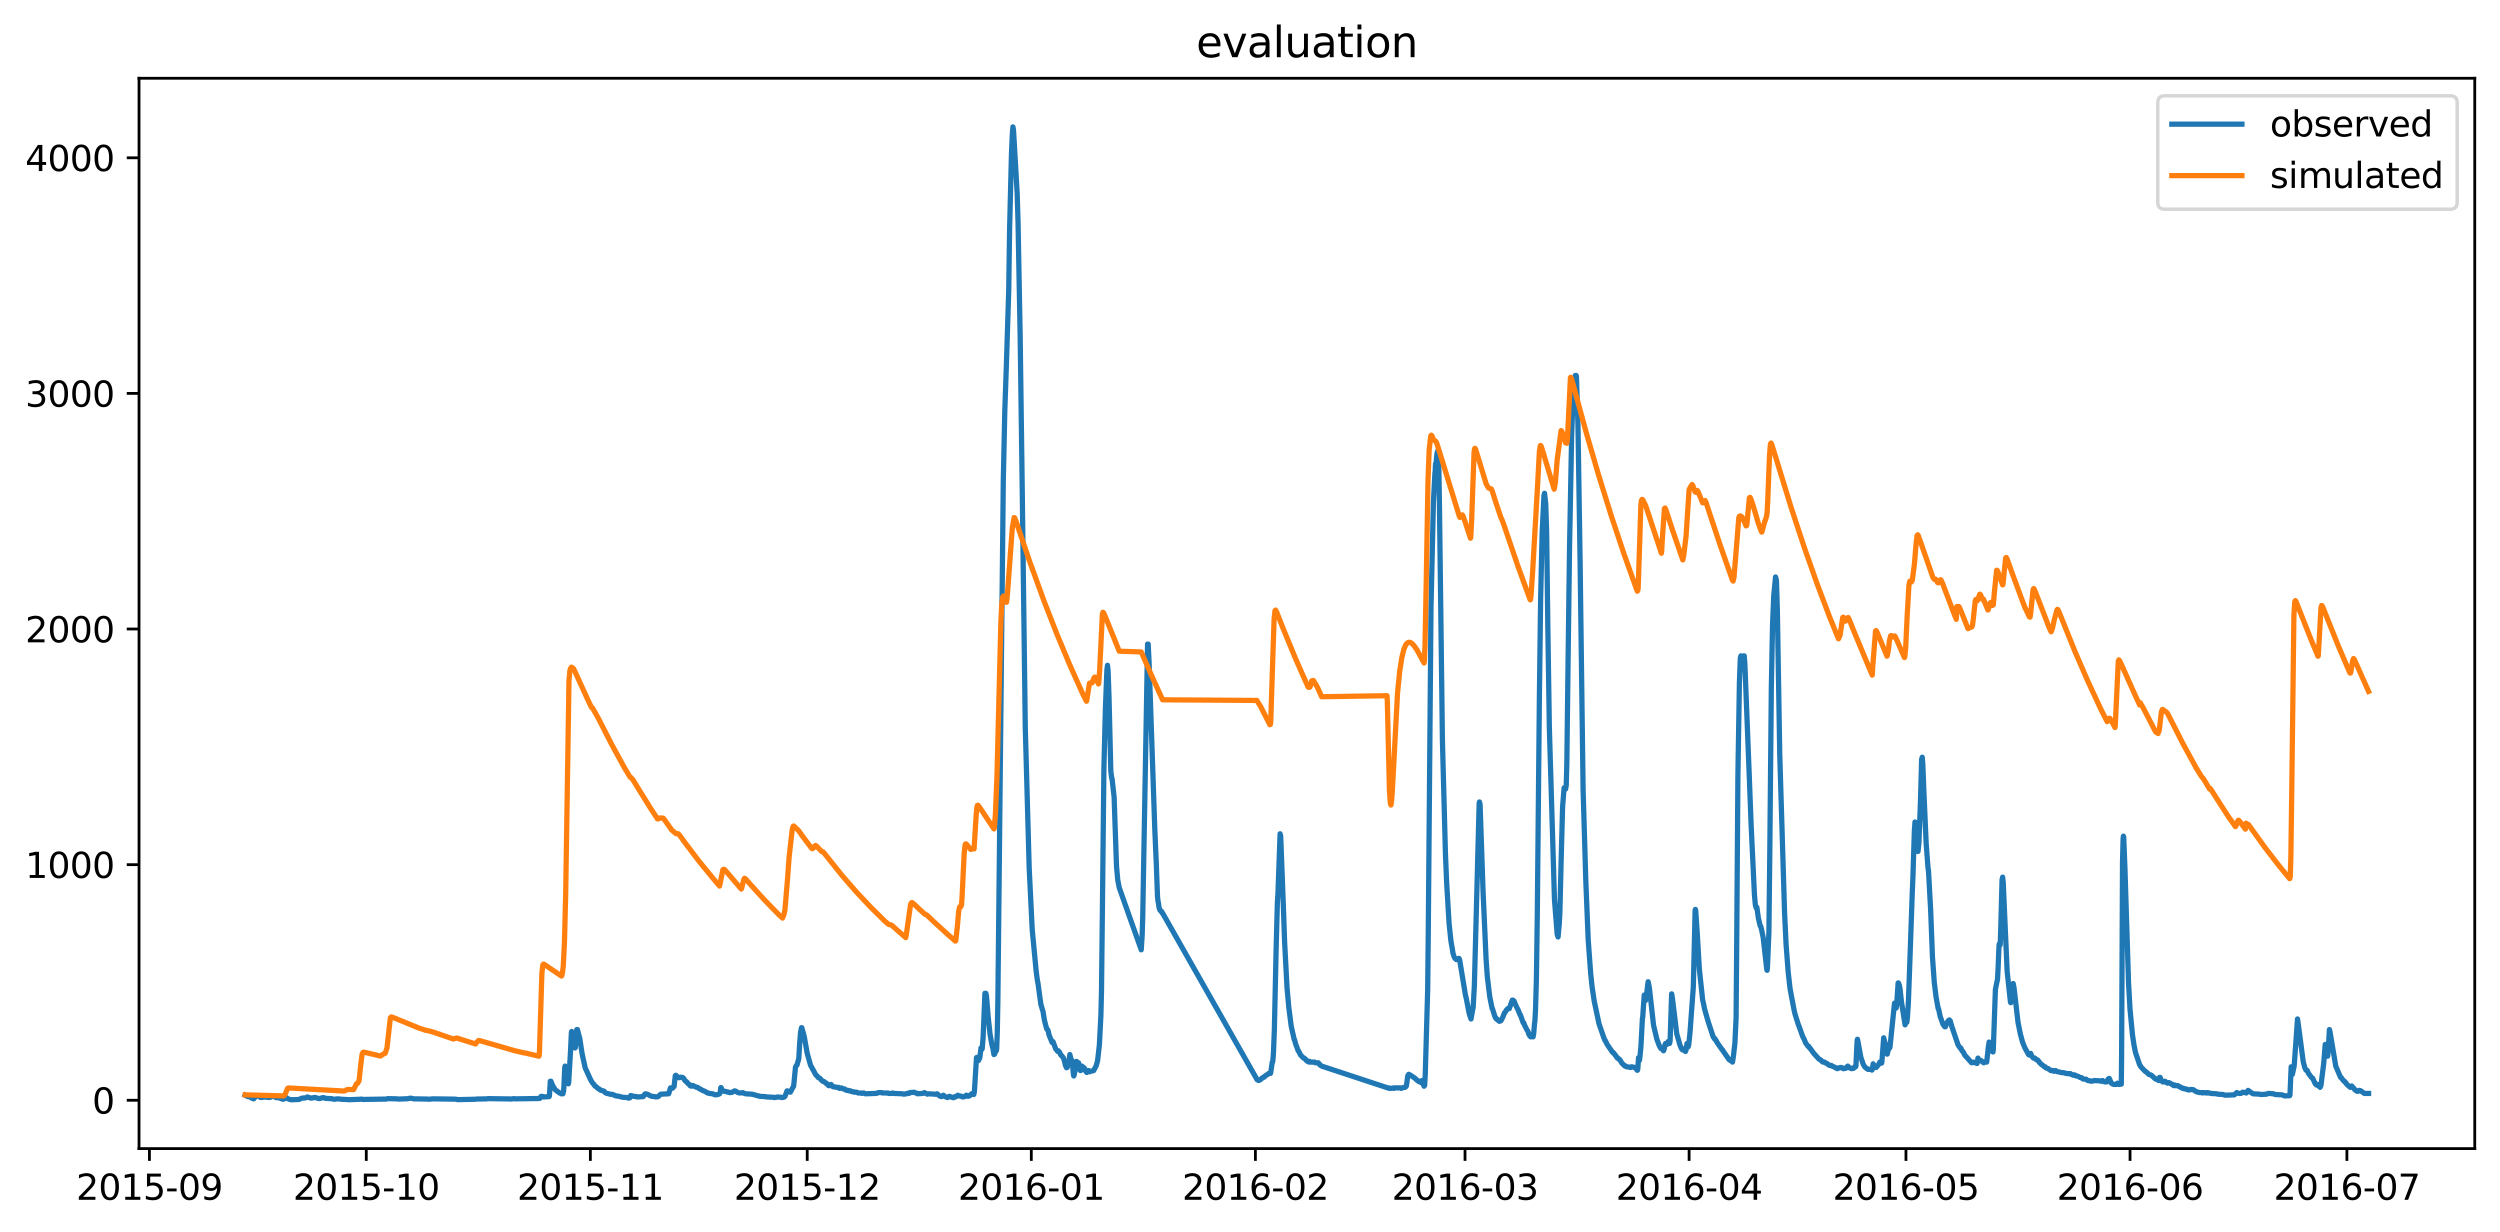 <?xml version="1.0" encoding="utf-8" standalone="no"?>
<!DOCTYPE svg PUBLIC "-//W3C//DTD SVG 1.1//EN"
  "http://www.w3.org/Graphics/SVG/1.1/DTD/svg11.dtd">
<svg xmlns:xlink="http://www.w3.org/1999/xlink" width="712.96pt" height="351.436pt" viewBox="0 0 712.96 351.436" xmlns="http://www.w3.org/2000/svg" version="1.1">
 <defs>
  <style type="text/css">*{stroke-linejoin: round; stroke-linecap: butt}</style>
 </defs>
 <g id="figure_1">
  <g id="patch_1">
   <path d="M 0 351.436 
L 712.96 351.436 
L 712.96 0 
L 0 0 
z
" style="fill: #ffffff"/>
  </g>
  <g id="axes_1">
   <g id="patch_2">
    <path d="M 39.65 327.558 
L 705.76 327.558 
L 705.76 22.318 
L 39.65 22.318 
z
" style="fill: #ffffff"/>
   </g>
   <g id="matplotlib.axis_1">
    <g id="xtick_1">
     <g id="line2d_1">
      <defs>
       <path id="ma5f0756383" d="M 0 0 
L 0 3.5 
" style="stroke: #000000; stroke-width: 0.8"/>
      </defs>
      <g>
       <use xlink:href="#ma5f0756383" x="42.613" y="327.558" style="stroke: #000000; stroke-width: 0.8"/>
      </g>
     </g>
     <g id="text_1">
      <!-- 2015-09 -->
      <g transform="translate(21.722 342.157) scale(0.1 -0.1)">
       <defs>
        <path id="DejaVuSans-32" d="M 1228 531 
L 3431 531 
L 3431 0 
L 469 0 
L 469 531 
Q 828 903 1448 1529 
Q 2069 2156 2228 2338 
Q 2531 2678 2651 2914 
Q 2772 3150 2772 3378 
Q 2772 3750 2511 3984 
Q 2250 4219 1831 4219 
Q 1534 4219 1204 4116 
Q 875 4013 500 3803 
L 500 4441 
Q 881 4594 1212 4672 
Q 1544 4750 1819 4750 
Q 2544 4750 2975 4387 
Q 3406 4025 3406 3419 
Q 3406 3131 3298 2873 
Q 3191 2616 2906 2266 
Q 2828 2175 2409 1742 
Q 1991 1309 1228 531 
z
" transform="scale(0.016)"/>
        <path id="DejaVuSans-30" d="M 2034 4250 
Q 1547 4250 1301 3770 
Q 1056 3291 1056 2328 
Q 1056 1369 1301 889 
Q 1547 409 2034 409 
Q 2525 409 2770 889 
Q 3016 1369 3016 2328 
Q 3016 3291 2770 3770 
Q 2525 4250 2034 4250 
z
M 2034 4750 
Q 2819 4750 3233 4129 
Q 3647 3509 3647 2328 
Q 3647 1150 3233 529 
Q 2819 -91 2034 -91 
Q 1250 -91 836 529 
Q 422 1150 422 2328 
Q 422 3509 836 4129 
Q 1250 4750 2034 4750 
z
" transform="scale(0.016)"/>
        <path id="DejaVuSans-31" d="M 794 531 
L 1825 531 
L 1825 4091 
L 703 3866 
L 703 4441 
L 1819 4666 
L 2450 4666 
L 2450 531 
L 3481 531 
L 3481 0 
L 794 0 
L 794 531 
z
" transform="scale(0.016)"/>
        <path id="DejaVuSans-35" d="M 691 4666 
L 3169 4666 
L 3169 4134 
L 1269 4134 
L 1269 2991 
Q 1406 3038 1543 3061 
Q 1681 3084 1819 3084 
Q 2600 3084 3056 2656 
Q 3513 2228 3513 1497 
Q 3513 744 3044 326 
Q 2575 -91 1722 -91 
Q 1428 -91 1123 -41 
Q 819 9 494 109 
L 494 744 
Q 775 591 1075 516 
Q 1375 441 1709 441 
Q 2250 441 2565 725 
Q 2881 1009 2881 1497 
Q 2881 1984 2565 2268 
Q 2250 2553 1709 2553 
Q 1456 2553 1204 2497 
Q 953 2441 691 2322 
L 691 4666 
z
" transform="scale(0.016)"/>
        <path id="DejaVuSans-2d" d="M 313 2009 
L 1997 2009 
L 1997 1497 
L 313 1497 
L 313 2009 
z
" transform="scale(0.016)"/>
        <path id="DejaVuSans-39" d="M 703 97 
L 703 672 
Q 941 559 1184 500 
Q 1428 441 1663 441 
Q 2288 441 2617 861 
Q 2947 1281 2994 2138 
Q 2813 1869 2534 1725 
Q 2256 1581 1919 1581 
Q 1219 1581 811 2004 
Q 403 2428 403 3163 
Q 403 3881 828 4315 
Q 1253 4750 1959 4750 
Q 2769 4750 3195 4129 
Q 3622 3509 3622 2328 
Q 3622 1225 3098 567 
Q 2575 -91 1691 -91 
Q 1453 -91 1209 -44 
Q 966 3 703 97 
z
M 1959 2075 
Q 2384 2075 2632 2365 
Q 2881 2656 2881 3163 
Q 2881 3666 2632 3958 
Q 2384 4250 1959 4250 
Q 1534 4250 1286 3958 
Q 1038 3666 1038 3163 
Q 1038 2656 1286 2365 
Q 1534 2075 1959 2075 
z
" transform="scale(0.016)"/>
       </defs>
       <use xlink:href="#DejaVuSans-32"/>
       <use xlink:href="#DejaVuSans-30" x="63.623"/>
       <use xlink:href="#DejaVuSans-31" x="127.246"/>
       <use xlink:href="#DejaVuSans-35" x="190.869"/>
       <use xlink:href="#DejaVuSans-2d" x="254.492"/>
       <use xlink:href="#DejaVuSans-30" x="290.576"/>
       <use xlink:href="#DejaVuSans-39" x="354.199"/>
      </g>
     </g>
    </g>
    <g id="xtick_2">
     <g id="line2d_2">
      <g>
       <use xlink:href="#ma5f0756383" x="104.457" y="327.558" style="stroke: #000000; stroke-width: 0.8"/>
      </g>
     </g>
     <g id="text_2">
      <!-- 2015-10 -->
      <g transform="translate(83.566 342.157) scale(0.1 -0.1)">
       <use xlink:href="#DejaVuSans-32"/>
       <use xlink:href="#DejaVuSans-30" x="63.623"/>
       <use xlink:href="#DejaVuSans-31" x="127.246"/>
       <use xlink:href="#DejaVuSans-35" x="190.869"/>
       <use xlink:href="#DejaVuSans-2d" x="254.492"/>
       <use xlink:href="#DejaVuSans-31" x="290.576"/>
       <use xlink:href="#DejaVuSans-30" x="354.199"/>
      </g>
     </g>
    </g>
    <g id="xtick_3">
     <g id="line2d_3">
      <g>
       <use xlink:href="#ma5f0756383" x="168.363" y="327.558" style="stroke: #000000; stroke-width: 0.8"/>
      </g>
     </g>
     <g id="text_3">
      <!-- 2015-11 -->
      <g transform="translate(147.471 342.157) scale(0.1 -0.1)">
       <use xlink:href="#DejaVuSans-32"/>
       <use xlink:href="#DejaVuSans-30" x="63.623"/>
       <use xlink:href="#DejaVuSans-31" x="127.246"/>
       <use xlink:href="#DejaVuSans-35" x="190.869"/>
       <use xlink:href="#DejaVuSans-2d" x="254.492"/>
       <use xlink:href="#DejaVuSans-31" x="290.576"/>
       <use xlink:href="#DejaVuSans-31" x="354.199"/>
      </g>
     </g>
    </g>
    <g id="xtick_4">
     <g id="line2d_4">
      <g>
       <use xlink:href="#ma5f0756383" x="230.206" y="327.558" style="stroke: #000000; stroke-width: 0.8"/>
      </g>
     </g>
     <g id="text_4">
      <!-- 2015-12 -->
      <g transform="translate(209.315 342.157) scale(0.1 -0.1)">
       <use xlink:href="#DejaVuSans-32"/>
       <use xlink:href="#DejaVuSans-30" x="63.623"/>
       <use xlink:href="#DejaVuSans-31" x="127.246"/>
       <use xlink:href="#DejaVuSans-35" x="190.869"/>
       <use xlink:href="#DejaVuSans-2d" x="254.492"/>
       <use xlink:href="#DejaVuSans-31" x="290.576"/>
       <use xlink:href="#DejaVuSans-32" x="354.199"/>
      </g>
     </g>
    </g>
    <g id="xtick_5">
     <g id="line2d_5">
      <g>
       <use xlink:href="#ma5f0756383" x="294.112" y="327.558" style="stroke: #000000; stroke-width: 0.8"/>
      </g>
     </g>
     <g id="text_5">
      <!-- 2016-01 -->
      <g transform="translate(273.22 342.157) scale(0.1 -0.1)">
       <defs>
        <path id="DejaVuSans-36" d="M 2113 2584 
Q 1688 2584 1439 2293 
Q 1191 2003 1191 1497 
Q 1191 994 1439 701 
Q 1688 409 2113 409 
Q 2538 409 2786 701 
Q 3034 994 3034 1497 
Q 3034 2003 2786 2293 
Q 2538 2584 2113 2584 
z
M 3366 4563 
L 3366 3988 
Q 3128 4100 2886 4159 
Q 2644 4219 2406 4219 
Q 1781 4219 1451 3797 
Q 1122 3375 1075 2522 
Q 1259 2794 1537 2939 
Q 1816 3084 2150 3084 
Q 2853 3084 3261 2657 
Q 3669 2231 3669 1497 
Q 3669 778 3244 343 
Q 2819 -91 2113 -91 
Q 1303 -91 875 529 
Q 447 1150 447 2328 
Q 447 3434 972 4092 
Q 1497 4750 2381 4750 
Q 2619 4750 2861 4703 
Q 3103 4656 3366 4563 
z
" transform="scale(0.016)"/>
       </defs>
       <use xlink:href="#DejaVuSans-32"/>
       <use xlink:href="#DejaVuSans-30" x="63.623"/>
       <use xlink:href="#DejaVuSans-31" x="127.246"/>
       <use xlink:href="#DejaVuSans-36" x="190.869"/>
       <use xlink:href="#DejaVuSans-2d" x="254.492"/>
       <use xlink:href="#DejaVuSans-30" x="290.576"/>
       <use xlink:href="#DejaVuSans-31" x="354.199"/>
      </g>
     </g>
    </g>
    <g id="xtick_6">
     <g id="line2d_6">
      <g>
       <use xlink:href="#ma5f0756383" x="358.017" y="327.558" style="stroke: #000000; stroke-width: 0.8"/>
      </g>
     </g>
     <g id="text_6">
      <!-- 2016-02 -->
      <g transform="translate(337.126 342.157) scale(0.1 -0.1)">
       <use xlink:href="#DejaVuSans-32"/>
       <use xlink:href="#DejaVuSans-30" x="63.623"/>
       <use xlink:href="#DejaVuSans-31" x="127.246"/>
       <use xlink:href="#DejaVuSans-36" x="190.869"/>
       <use xlink:href="#DejaVuSans-2d" x="254.492"/>
       <use xlink:href="#DejaVuSans-30" x="290.576"/>
       <use xlink:href="#DejaVuSans-32" x="354.199"/>
      </g>
     </g>
    </g>
    <g id="xtick_7">
     <g id="line2d_7">
      <g>
       <use xlink:href="#ma5f0756383" x="417.799" y="327.558" style="stroke: #000000; stroke-width: 0.8"/>
      </g>
     </g>
     <g id="text_7">
      <!-- 2016-03 -->
      <g transform="translate(396.908 342.157) scale(0.1 -0.1)">
       <defs>
        <path id="DejaVuSans-33" d="M 2597 2516 
Q 3050 2419 3304 2112 
Q 3559 1806 3559 1356 
Q 3559 666 3084 287 
Q 2609 -91 1734 -91 
Q 1441 -91 1130 -33 
Q 819 25 488 141 
L 488 750 
Q 750 597 1062 519 
Q 1375 441 1716 441 
Q 2309 441 2620 675 
Q 2931 909 2931 1356 
Q 2931 1769 2642 2001 
Q 2353 2234 1838 2234 
L 1294 2234 
L 1294 2753 
L 1863 2753 
Q 2328 2753 2575 2939 
Q 2822 3125 2822 3475 
Q 2822 3834 2567 4026 
Q 2313 4219 1838 4219 
Q 1578 4219 1281 4162 
Q 984 4106 628 3988 
L 628 4550 
Q 988 4650 1302 4700 
Q 1616 4750 1894 4750 
Q 2613 4750 3031 4423 
Q 3450 4097 3450 3541 
Q 3450 3153 3228 2886 
Q 3006 2619 2597 2516 
z
" transform="scale(0.016)"/>
       </defs>
       <use xlink:href="#DejaVuSans-32"/>
       <use xlink:href="#DejaVuSans-30" x="63.623"/>
       <use xlink:href="#DejaVuSans-31" x="127.246"/>
       <use xlink:href="#DejaVuSans-36" x="190.869"/>
       <use xlink:href="#DejaVuSans-2d" x="254.492"/>
       <use xlink:href="#DejaVuSans-30" x="290.576"/>
       <use xlink:href="#DejaVuSans-33" x="354.199"/>
      </g>
     </g>
    </g>
    <g id="xtick_8">
     <g id="line2d_8">
      <g>
       <use xlink:href="#ma5f0756383" x="481.705" y="327.558" style="stroke: #000000; stroke-width: 0.8"/>
      </g>
     </g>
     <g id="text_8">
      <!-- 2016-04 -->
      <g transform="translate(460.813 342.157) scale(0.1 -0.1)">
       <defs>
        <path id="DejaVuSans-34" d="M 2419 4116 
L 825 1625 
L 2419 1625 
L 2419 4116 
z
M 2253 4666 
L 3047 4666 
L 3047 1625 
L 3713 1625 
L 3713 1100 
L 3047 1100 
L 3047 0 
L 2419 0 
L 2419 1100 
L 313 1100 
L 313 1709 
L 2253 4666 
z
" transform="scale(0.016)"/>
       </defs>
       <use xlink:href="#DejaVuSans-32"/>
       <use xlink:href="#DejaVuSans-30" x="63.623"/>
       <use xlink:href="#DejaVuSans-31" x="127.246"/>
       <use xlink:href="#DejaVuSans-36" x="190.869"/>
       <use xlink:href="#DejaVuSans-2d" x="254.492"/>
       <use xlink:href="#DejaVuSans-30" x="290.576"/>
       <use xlink:href="#DejaVuSans-34" x="354.199"/>
      </g>
     </g>
    </g>
    <g id="xtick_9">
     <g id="line2d_9">
      <g>
       <use xlink:href="#ma5f0756383" x="543.549" y="327.558" style="stroke: #000000; stroke-width: 0.8"/>
      </g>
     </g>
     <g id="text_9">
      <!-- 2016-05 -->
      <g transform="translate(522.657 342.157) scale(0.1 -0.1)">
       <use xlink:href="#DejaVuSans-32"/>
       <use xlink:href="#DejaVuSans-30" x="63.623"/>
       <use xlink:href="#DejaVuSans-31" x="127.246"/>
       <use xlink:href="#DejaVuSans-36" x="190.869"/>
       <use xlink:href="#DejaVuSans-2d" x="254.492"/>
       <use xlink:href="#DejaVuSans-30" x="290.576"/>
       <use xlink:href="#DejaVuSans-35" x="354.199"/>
      </g>
     </g>
    </g>
    <g id="xtick_10">
     <g id="line2d_10">
      <g>
       <use xlink:href="#ma5f0756383" x="607.454" y="327.558" style="stroke: #000000; stroke-width: 0.8"/>
      </g>
     </g>
     <g id="text_10">
      <!-- 2016-06 -->
      <g transform="translate(586.563 342.157) scale(0.1 -0.1)">
       <use xlink:href="#DejaVuSans-32"/>
       <use xlink:href="#DejaVuSans-30" x="63.623"/>
       <use xlink:href="#DejaVuSans-31" x="127.246"/>
       <use xlink:href="#DejaVuSans-36" x="190.869"/>
       <use xlink:href="#DejaVuSans-2d" x="254.492"/>
       <use xlink:href="#DejaVuSans-30" x="290.576"/>
       <use xlink:href="#DejaVuSans-36" x="354.199"/>
      </g>
     </g>
    </g>
    <g id="xtick_11">
     <g id="line2d_11">
      <g>
       <use xlink:href="#ma5f0756383" x="669.298" y="327.558" style="stroke: #000000; stroke-width: 0.8"/>
      </g>
     </g>
     <g id="text_11">
      <!-- 2016-07 -->
      <g transform="translate(648.406 342.157) scale(0.1 -0.1)">
       <defs>
        <path id="DejaVuSans-37" d="M 525 4666 
L 3525 4666 
L 3525 4397 
L 1831 0 
L 1172 0 
L 2766 4134 
L 525 4134 
L 525 4666 
z
" transform="scale(0.016)"/>
       </defs>
       <use xlink:href="#DejaVuSans-32"/>
       <use xlink:href="#DejaVuSans-30" x="63.623"/>
       <use xlink:href="#DejaVuSans-31" x="127.246"/>
       <use xlink:href="#DejaVuSans-36" x="190.869"/>
       <use xlink:href="#DejaVuSans-2d" x="254.492"/>
       <use xlink:href="#DejaVuSans-30" x="290.576"/>
       <use xlink:href="#DejaVuSans-37" x="354.199"/>
      </g>
     </g>
    </g>
   </g>
   <g id="matplotlib.axis_2">
    <g id="ytick_1">
     <g id="line2d_12">
      <defs>
       <path id="m29e82e1663" d="M 0 0 
L -3.5 0 
" style="stroke: #000000; stroke-width: 0.8"/>
      </defs>
      <g>
       <use xlink:href="#m29e82e1663" x="39.65" y="313.776" style="stroke: #000000; stroke-width: 0.8"/>
      </g>
     </g>
     <g id="text_12">
      <!-- 0 -->
      <g transform="translate(26.288 317.576) scale(0.1 -0.1)">
       <use xlink:href="#DejaVuSans-30"/>
      </g>
     </g>
    </g>
    <g id="ytick_2">
     <g id="line2d_13">
      <g>
       <use xlink:href="#m29e82e1663" x="39.65" y="246.581" style="stroke: #000000; stroke-width: 0.8"/>
      </g>
     </g>
     <g id="text_13">
      <!-- 1000 -->
      <g transform="translate(7.2 250.38) scale(0.1 -0.1)">
       <use xlink:href="#DejaVuSans-31"/>
       <use xlink:href="#DejaVuSans-30" x="63.623"/>
       <use xlink:href="#DejaVuSans-30" x="127.246"/>
       <use xlink:href="#DejaVuSans-30" x="190.869"/>
      </g>
     </g>
    </g>
    <g id="ytick_3">
     <g id="line2d_14">
      <g>
       <use xlink:href="#m29e82e1663" x="39.65" y="179.385" style="stroke: #000000; stroke-width: 0.8"/>
      </g>
     </g>
     <g id="text_14">
      <!-- 2000 -->
      <g transform="translate(7.2 183.185) scale(0.1 -0.1)">
       <use xlink:href="#DejaVuSans-32"/>
       <use xlink:href="#DejaVuSans-30" x="63.623"/>
       <use xlink:href="#DejaVuSans-30" x="127.246"/>
       <use xlink:href="#DejaVuSans-30" x="190.869"/>
      </g>
     </g>
    </g>
    <g id="ytick_4">
     <g id="line2d_15">
      <g>
       <use xlink:href="#m29e82e1663" x="39.65" y="112.19" style="stroke: #000000; stroke-width: 0.8"/>
      </g>
     </g>
     <g id="text_15">
      <!-- 3000 -->
      <g transform="translate(7.2 115.989) scale(0.1 -0.1)">
       <use xlink:href="#DejaVuSans-33"/>
       <use xlink:href="#DejaVuSans-30" x="63.623"/>
       <use xlink:href="#DejaVuSans-30" x="127.246"/>
       <use xlink:href="#DejaVuSans-30" x="190.869"/>
      </g>
     </g>
    </g>
    <g id="ytick_5">
     <g id="line2d_16">
      <g>
       <use xlink:href="#m29e82e1663" x="39.65" y="44.995" style="stroke: #000000; stroke-width: 0.8"/>
      </g>
     </g>
     <g id="text_16">
      <!-- 4000 -->
      <g transform="translate(7.2 48.794) scale(0.1 -0.1)">
       <use xlink:href="#DejaVuSans-34"/>
       <use xlink:href="#DejaVuSans-30" x="63.623"/>
       <use xlink:href="#DejaVuSans-30" x="127.246"/>
       <use xlink:href="#DejaVuSans-30" x="190.869"/>
      </g>
     </g>
    </g>
   </g>
   <g id="line2d_17">
    <path d="M 69.928 312.332 
L 70.1 312.426 
L 70.357 312.588 
L 70.701 312.742 
L 70.873 312.742 
L 71.302 312.836 
L 71.732 313.132 
L 72.333 313.375 
L 72.59 313.092 
L 73.02 312.426 
L 73.449 312.534 
L 74.394 313.011 
L 74.91 312.924 
L 75.253 312.836 
L 76.37 312.924 
L 76.713 313.011 
L 77.143 312.924 
L 77.572 312.426 
L 78.689 313.011 
L 79.634 313.092 
L 80.665 313.492 
L 81.008 313.405 
L 81.094 313.375 
L 81.352 312.836 
L 81.523 312.924 
L 82.039 313.313 
L 82.468 313.492 
L 82.898 313.594 
L 83.327 313.641 
L 83.585 313.617 
L 85.303 313.545 
L 86.076 313.172 
L 87.192 313.092 
L 87.622 312.836 
L 87.966 312.924 
L 88.137 313.011 
L 88.481 313.092 
L 88.653 313.172 
L 89.254 313.092 
L 89.683 312.967 
L 89.941 313.011 
L 90.285 313.092 
L 90.542 313.206 
L 91.058 313.313 
L 91.401 313.206 
L 92.174 313.011 
L 92.518 313.092 
L 92.776 313.239 
L 94.579 313.313 
L 94.923 313.436 
L 95.438 313.492 
L 95.954 313.405 
L 96.297 313.375 
L 97.07 313.436 
L 97.328 313.492 
L 99.304 313.594 
L 99.647 313.617 
L 100.077 313.594 
L 102.739 313.492 
L 103.083 313.436 
L 103.426 313.545 
L 110.212 313.436 
L 110.556 313.313 
L 113.304 313.375 
L 113.562 313.436 
L 116.225 313.344 
L 116.998 313.172 
L 117.599 313.276 
L 118.029 313.375 
L 121.894 313.436 
L 122.151 313.492 
L 123.182 313.405 
L 123.526 313.375 
L 129.882 313.464 
L 130.569 313.594 
L 135.551 313.492 
L 135.809 313.436 
L 138.901 313.375 
L 139.159 313.313 
L 145.686 313.405 
L 145.858 313.436 
L 146.116 313.375 
L 146.46 313.313 
L 146.889 313.375 
L 153.761 313.276 
L 154.018 313.206 
L 154.276 312.692 
L 154.534 312.641 
L 154.877 312.742 
L 155.049 312.836 
L 156.595 312.742 
L 156.681 312.584 
L 156.939 308.348 
L 157.11 308.348 
L 157.54 309.443 
L 158.313 310.757 
L 159.601 311.707 
L 159.773 311.707 
L 160.031 311.929 
L 160.546 311.929 
L 160.718 311.156 
L 160.804 310.078 
L 161.062 304.403 
L 161.147 304.034 
L 161.319 305.042 
L 161.663 308.25 
L 162.092 309.093 
L 162.178 308.724 
L 162.694 300.002 
L 162.951 294.425 
L 163.037 294.156 
L 163.209 294.559 
L 163.552 295.836 
L 163.982 298.86 
L 164.068 298.759 
L 164.24 296.642 
L 164.497 293.618 
L 164.669 293.618 
L 165.184 295.567 
L 165.356 296.239 
L 165.872 299.666 
L 166.129 301.111 
L 166.902 304.571 
L 168.448 307.951 
L 168.62 308.25 
L 168.964 308.818 
L 169.393 309.268 
L 169.565 309.611 
L 169.995 309.933 
L 170.166 310.014 
L 170.424 310.323 
L 170.768 310.545 
L 170.853 310.545 
L 171.111 310.827 
L 171.283 310.827 
L 171.455 310.961 
L 171.712 311.029 
L 171.97 311.096 
L 172.228 311.16 
L 172.657 311.65 
L 173.087 311.822 
L 173.602 311.929 
L 173.946 312.037 
L 174.805 312.137 
L 175.062 312.285 
L 175.664 312.534 
L 176.523 312.641 
L 176.866 312.742 
L 177.21 312.836 
L 177.553 312.924 
L 178.928 313.011 
L 179.185 313.172 
L 179.615 313.092 
L 179.872 312.426 
L 180.302 312.534 
L 180.645 312.641 
L 181.504 312.742 
L 181.676 312.836 
L 183.394 312.742 
L 183.48 312.692 
L 183.824 312.087 
L 184.081 311.929 
L 184.597 312.037 
L 184.854 312.188 
L 185.799 312.641 
L 186.744 312.742 
L 187.088 312.836 
L 187.689 312.742 
L 187.946 312.48 
L 188.462 312.037 
L 190.695 311.929 
L 191.21 310.249 
L 191.296 310.249 
L 191.468 310.397 
L 191.812 310.323 
L 192.069 309.933 
L 192.241 309.853 
L 192.413 308.243 
L 192.585 306.755 
L 192.757 306.654 
L 193.444 307.326 
L 193.873 307.326 
L 194.045 307.192 
L 194.646 307.259 
L 194.99 307.541 
L 195.333 308.153 
L 195.763 308.536 
L 195.849 308.536 
L 196.106 308.912 
L 196.536 309.268 
L 196.622 309.268 
L 196.794 309.611 
L 197.051 309.691 
L 197.137 309.772 
L 197.395 309.611 
L 197.738 309.611 
L 197.91 309.772 
L 198.168 309.853 
L 198.34 309.933 
L 198.511 310.014 
L 198.683 310.095 
L 198.941 310.095 
L 199.113 310.249 
L 199.542 310.545 
L 199.714 310.545 
L 199.972 310.757 
L 200.315 310.961 
L 200.401 310.961 
L 200.573 311.096 
L 200.916 311.16 
L 201.775 311.707 
L 202.033 311.707 
L 202.205 311.822 
L 203.236 311.929 
L 203.923 312.238 
L 204.782 312.137 
L 204.954 312.037 
L 205.211 311.929 
L 205.383 311.59 
L 205.555 310.172 
L 205.641 310.172 
L 205.898 310.827 
L 206.156 311.029 
L 206.5 311.224 
L 207.101 311.287 
L 207.53 311.472 
L 207.874 311.472 
L 208.046 311.593 
L 208.733 311.533 
L 209.506 311.096 
L 209.764 311.16 
L 210.451 311.593 
L 210.708 311.65 
L 210.966 311.707 
L 211.653 311.65 
L 211.825 311.593 
L 211.997 311.707 
L 212.169 311.764 
L 212.598 311.929 
L 214.402 312.037 
L 214.745 312.137 
L 215.261 312.238 
L 215.776 312.426 
L 216.377 312.534 
L 216.549 312.641 
L 218.267 312.742 
L 218.611 312.836 
L 220.586 312.924 
L 220.758 313.011 
L 221.445 312.924 
L 221.617 312.836 
L 222.82 312.924 
L 222.991 313.011 
L 223.507 312.924 
L 223.85 312.692 
L 224.452 311.096 
L 224.709 311.16 
L 225.31 311.472 
L 225.396 311.472 
L 226.169 310.014 
L 226.255 309.933 
L 226.341 309.691 
L 226.857 304.336 
L 227.114 303.832 
L 227.286 303.765 
L 227.801 301.883 
L 228.059 297.448 
L 228.317 294.29 
L 228.574 293.081 
L 228.66 293.081 
L 229.347 295.567 
L 230.206 300.405 
L 231.151 303.765 
L 232.611 306.453 
L 233.127 306.99 
L 233.385 307.326 
L 233.728 307.434 
L 234.587 308.348 
L 235.016 308.442 
L 235.532 308.912 
L 235.704 308.912 
L 235.961 309.268 
L 236.133 309.268 
L 236.305 309.611 
L 236.906 309.611 
L 236.992 309.268 
L 237.25 309.611 
L 237.336 309.611 
L 237.593 309.933 
L 238.366 310.014 
L 238.538 310.095 
L 239.139 310.095 
L 239.397 310.397 
L 239.741 310.323 
L 239.912 310.249 
L 240.084 310.323 
L 240.428 310.545 
L 240.857 310.545 
L 241.115 310.827 
L 241.287 310.827 
L 241.459 310.961 
L 241.888 310.961 
L 242.06 311.096 
L 242.575 311.096 
L 242.833 311.287 
L 243.091 311.351 
L 243.434 311.351 
L 243.606 311.472 
L 244.293 311.472 
L 244.465 311.593 
L 244.551 311.593 
L 244.723 311.707 
L 245.667 311.707 
L 245.753 311.822 
L 245.925 311.707 
L 246.355 311.707 
L 246.612 311.875 
L 246.87 311.929 
L 249.962 311.822 
L 250.477 311.593 
L 251.508 311.593 
L 251.68 311.707 
L 253.226 311.707 
L 253.398 311.822 
L 254.343 311.822 
L 254.514 311.707 
L 254.6 311.707 
L 254.772 311.822 
L 257.349 311.929 
L 257.693 312.037 
L 258.552 311.929 
L 258.809 311.764 
L 259.067 311.822 
L 259.239 311.822 
L 259.496 311.593 
L 260.355 311.533 
L 260.613 311.472 
L 261.128 311.707 
L 261.386 311.707 
L 261.644 311.929 
L 263.19 311.822 
L 263.619 311.593 
L 264.478 312.037 
L 264.822 311.929 
L 266.54 312.037 
L 266.797 312.087 
L 267.227 311.929 
L 267.399 312.037 
L 267.914 312.534 
L 268.258 312.641 
L 268.429 312.742 
L 268.687 312.641 
L 269.031 312.332 
L 269.546 312.742 
L 270.233 313.011 
L 270.749 312.641 
L 271.436 312.924 
L 271.693 313.011 
L 271.951 313.051 
L 272.295 312.742 
L 272.466 312.836 
L 272.896 312.588 
L 273.154 312.332 
L 273.411 312.534 
L 274.098 312.588 
L 274.442 312.836 
L 275.129 312.742 
L 275.301 312.588 
L 275.559 312.332 
L 275.816 312.426 
L 276.074 312.641 
L 276.503 312.534 
L 277.105 311.929 
L 277.448 312.037 
L 277.706 312.137 
L 277.878 311.345 
L 278.479 301.648 
L 278.565 301.547 
L 278.823 302.219 
L 278.908 302.219 
L 279.08 302.421 
L 279.424 301.648 
L 279.767 298.86 
L 280.025 299.263 
L 280.111 298.994 
L 280.369 295.836 
L 280.884 283.27 
L 281.142 283.27 
L 281.314 283.909 
L 281.829 290.124 
L 282.344 294.962 
L 282.86 297.852 
L 283.117 298.759 
L 283.461 300.741 
L 283.633 300.64 
L 284.062 299.397 
L 284.148 299.666 
L 284.234 299.128 
L 284.406 294.525 
L 284.577 285.32 
L 286.124 136.986 
L 286.553 117.163 
L 286.983 104.732 
L 287.67 82.893 
L 287.927 65.087 
L 288.443 44.256 
L 288.7 38.209 
L 288.872 36.193 
L 289.044 37.201 
L 290.075 55.007 
L 290.332 63.407 
L 290.934 95.997 
L 291.535 140.346 
L 292.394 207.541 
L 293.51 247.623 
L 294.369 265.06 
L 295.486 276.887 
L 295.83 279.474 
L 296.001 280.314 
L 296.86 286.596 
L 296.946 286.764 
L 297.29 287.974 
L 297.462 288.512 
L 297.805 290.729 
L 298.149 292.14 
L 298.492 293.35 
L 298.664 293.618 
L 298.75 293.618 
L 298.922 294.022 
L 299.18 295.164 
L 299.609 296.239 
L 299.781 296.642 
L 300.038 297.314 
L 300.124 297.314 
L 300.296 297.045 
L 301.069 299.128 
L 301.67 299.868 
L 301.842 299.666 
L 302.186 300.136 
L 302.529 300.875 
L 302.701 300.976 
L 303.302 301.749 
L 303.646 302.891 
L 303.818 303.765 
L 304.161 304.504 
L 304.247 304.437 
L 304.333 304.437 
L 304.849 302.992 
L 305.106 300.741 
L 305.278 301.447 
L 305.622 302.69 
L 305.707 302.421 
L 305.793 302.791 
L 306.137 306.52 
L 306.223 306.856 
L 306.395 306.285 
L 306.566 305.411 
L 306.996 302.69 
L 307.339 303.395 
L 307.425 303.395 
L 307.597 303.093 
L 307.769 303.765 
L 307.855 304.974 
L 307.941 304.437 
L 308.113 305.31 
L 308.198 305.31 
L 308.542 304.034 
L 309.143 304.571 
L 309.229 304.571 
L 309.573 305.411 
L 309.916 305.848 
L 310.26 305.31 
L 310.432 305.31 
L 310.689 305.646 
L 310.775 305.646 
L 310.947 305.512 
L 311.548 305.411 
L 311.72 305.31 
L 311.892 305.31 
L 312.579 304.034 
L 313.008 302.555 
L 313.524 297.986 
L 313.953 289.687 
L 314.125 282.934 
L 314.383 259.718 
L 314.812 219.3 
L 315.242 202.165 
L 315.671 191.078 
L 315.843 189.734 
L 316.015 191.414 
L 316.272 198.806 
L 316.788 219.972 
L 317.046 221.988 
L 317.131 221.988 
L 317.733 227.364 
L 317.99 235.091 
L 318.42 247.153 
L 318.763 250.949 
L 319.193 253.167 
L 325.463 270.873 
L 325.721 266.841 
L 325.893 261.197 
L 327.267 183.687 
L 327.439 183.687 
L 327.696 188.726 
L 329.328 236.435 
L 329.758 246.346 
L 330.101 255.72 
L 330.273 257.232 
L 330.359 257.467 
L 330.531 258.744 
L 330.789 259.55 
L 330.874 259.55 
L 331.132 259.953 
L 331.304 259.953 
L 331.476 260.424 
L 331.562 260.424 
L 358.532 307.951 
L 358.79 308.052 
L 358.962 308.153 
L 359.134 307.951 
L 359.391 307.951 
L 359.563 307.75 
L 359.649 307.75 
L 359.821 307.541 
L 360.079 307.326 
L 360.164 307.326 
L 360.336 307.192 
L 360.508 307.192 
L 360.766 306.856 
L 360.937 306.755 
L 361.281 306.52 
L 361.367 306.52 
L 361.711 306.184 
L 362.312 306.117 
L 362.398 305.848 
L 362.827 302.891 
L 362.913 302.891 
L 362.999 302.555 
L 363.171 300.237 
L 363.428 293.618 
L 363.944 270.134 
L 364.287 257.434 
L 364.459 254.679 
L 365.06 237.779 
L 365.146 238.115 
L 365.232 238.451 
L 365.919 256.358 
L 366.349 268.588 
L 367.036 281.658 
L 367.551 287.336 
L 368.238 292.678 
L 369.097 296.508 
L 369.183 296.508 
L 369.527 297.852 
L 369.699 298.255 
L 370.214 299.666 
L 370.3 299.666 
L 370.901 300.875 
L 371.76 301.749 
L 371.932 301.749 
L 372.19 302.018 
L 372.361 302.119 
L 372.533 302.421 
L 372.705 302.421 
L 372.877 302.69 
L 373.134 302.791 
L 373.306 302.891 
L 373.478 302.69 
L 373.65 302.891 
L 374.938 302.891 
L 375.11 303.093 
L 375.969 303.093 
L 376.227 303.496 
L 376.313 303.496 
L 376.57 303.832 
L 376.828 303.933 
L 376.914 304.034 
L 395.982 310.323 
L 396.068 310.249 
L 396.24 310.397 
L 396.412 310.323 
L 396.584 310.397 
L 397.185 310.323 
L 397.357 310.249 
L 397.443 310.249 
L 397.528 310.397 
L 397.7 310.249 
L 399.418 310.249 
L 399.59 310.397 
L 399.762 310.323 
L 399.933 310.249 
L 400.191 310.172 
L 400.363 310.095 
L 400.707 310.095 
L 400.878 309.933 
L 401.05 309.772 
L 401.222 308.724 
L 401.48 306.755 
L 401.737 306.385 
L 401.823 306.385 
L 401.995 306.52 
L 402.167 306.587 
L 403.283 307.326 
L 403.455 307.434 
L 403.971 307.951 
L 404.056 307.951 
L 404.228 308.153 
L 404.314 308.153 
L 404.486 308.348 
L 404.658 308.442 
L 404.829 308.536 
L 405.173 308.63 
L 405.259 308.724 
L 405.345 308.63 
L 405.517 308.153 
L 405.86 309.181 
L 406.118 309.772 
L 406.29 309.527 
L 406.461 306.419 
L 407.149 282.296 
L 407.32 266.001 
L 408.093 173.271 
L 408.781 143.369 
L 409.21 134.97 
L 409.296 134.298 
L 409.382 132.282 
L 409.468 132.954 
L 409.811 129.258 
L 410.155 128.25 
L 410.327 132.954 
L 410.498 143.369 
L 411.357 211.237 
L 412.216 243.491 
L 412.56 251.688 
L 413.247 263.246 
L 413.762 268.218 
L 414.02 269.764 
L 414.106 270.134 
L 414.364 271.847 
L 414.707 272.922 
L 414.965 273.325 
L 415.051 273.325 
L 415.309 273.661 
L 415.48 273.661 
L 415.652 273.493 
L 415.738 273.493 
L 415.91 273.325 
L 416.082 273.325 
L 416.253 273.661 
L 417.971 284.077 
L 418.057 284.211 
L 419.002 289.116 
L 419.431 290.427 
L 419.517 290.595 
L 419.947 288.108 
L 420.119 287.336 
L 420.462 281.154 
L 421.837 229.044 
L 421.922 228.708 
L 422.094 229.38 
L 422.524 241.811 
L 422.953 254.443 
L 423.812 273.661 
L 424.156 278.466 
L 424.843 284.211 
L 425.53 287.638 
L 425.616 287.638 
L 426.217 289.587 
L 426.475 290.259 
L 426.561 290.259 
L 426.732 290.595 
L 426.904 290.595 
L 427.076 290.863 
L 427.162 290.863 
L 427.42 291.132 
L 427.506 291.132 
L 427.591 291.267 
L 427.763 291.132 
L 428.021 291.132 
L 428.622 289.99 
L 429.052 288.847 
L 429.138 288.847 
L 429.653 287.974 
L 429.739 287.974 
L 429.996 287.638 
L 430.426 287.638 
L 431.285 285.219 
L 431.457 285.219 
L 431.714 285.488 
L 431.8 285.488 
L 431.972 285.958 
L 432.316 286.764 
L 432.659 287.504 
L 433.003 288.108 
L 433.26 288.847 
L 433.518 289.452 
L 433.604 289.452 
L 434.377 291.67 
L 434.549 291.67 
L 434.807 292.409 
L 435.15 293.081 
L 435.408 293.618 
L 435.751 294.156 
L 436.009 294.962 
L 436.267 295.433 
L 436.353 295.433 
L 436.524 295.701 
L 436.696 295.164 
L 436.782 295.164 
L 437.212 295.701 
L 437.383 294.794 
L 437.641 291.67 
L 437.727 291.267 
L 437.899 288.075 
L 438.156 279.138 
L 438.414 260.793 
L 439.015 198.134 
L 439.359 170.92 
L 439.788 152.105 
L 440.304 141.354 
L 440.476 140.682 
L 440.819 143.705 
L 441.077 151.769 
L 441.42 178.983 
L 441.85 207.541 
L 443.31 256.594 
L 444.083 266.471 
L 444.341 267.211 
L 444.684 263.448 
L 444.856 260.189 
L 445.2 245.943 
L 445.629 230.051 
L 446.059 224.676 
L 446.316 224.676 
L 446.488 225.012 
L 446.66 224.004 
L 446.832 217.956 
L 447.175 189.734 
L 447.605 156.137 
L 448.206 124.219 
L 448.55 114.811 
L 448.893 109.436 
L 449.237 107.084 
L 449.494 107.084 
L 449.58 107.42 
L 450.01 121.195 
L 450.611 159.496 
L 451.47 225.012 
L 452.243 251.117 
L 452.93 268.017 
L 453.617 277.391 
L 454.047 281.49 
L 454.648 285.521 
L 456.022 292.006 
L 457.397 295.97 
L 457.569 296.373 
L 457.74 296.777 
L 457.826 296.777 
L 458.084 297.314 
L 458.256 297.717 
L 458.427 297.986 
L 459.888 300.136 
L 460.059 300.136 
L 460.231 300.405 
L 460.317 300.405 
L 460.575 300.875 
L 460.747 300.976 
L 461.09 301.547 
L 461.262 301.749 
L 461.434 301.749 
L 461.606 302.018 
L 461.691 302.018 
L 461.863 302.219 
L 461.949 302.219 
L 462.293 302.791 
L 462.465 303.093 
L 462.636 303.294 
L 463.409 304.034 
L 463.667 304.034 
L 463.839 304.235 
L 464.784 304.336 
L 464.955 304.437 
L 465.041 304.437 
L 465.213 304.235 
L 465.9 304.336 
L 466.072 304.437 
L 466.33 304.437 
L 466.931 305.243 
L 467.017 305.142 
L 467.103 304.504 
L 467.275 301.648 
L 467.36 301.648 
L 467.532 302.421 
L 467.704 301.211 
L 467.962 298.49 
L 468.391 290.427 
L 468.477 290.124 
L 468.649 287.504 
L 468.907 283.774 
L 469.25 285.353 
L 469.422 284.715 
L 470.023 279.978 
L 470.367 281.658 
L 471.569 292.409 
L 472.514 296.373 
L 473.115 297.986 
L 473.287 298.389 
L 473.545 298.86 
L 473.803 299.128 
L 473.888 299.128 
L 474.06 298.86 
L 474.318 299.397 
L 474.404 299.666 
L 474.576 299.263 
L 474.833 297.852 
L 475.005 297.583 
L 475.177 297.717 
L 475.263 297.717 
L 475.349 297.852 
L 475.692 297.045 
L 475.864 297.045 
L 476.122 297.583 
L 476.208 297.314 
L 476.293 296.642 
L 476.723 283.438 
L 476.809 283.774 
L 477.067 285.656 
L 478.183 294.828 
L 479.128 298.12 
L 479.557 299.128 
L 479.815 299.397 
L 480.073 299.397 
L 480.159 299.128 
L 480.416 299.666 
L 480.588 299.767 
L 480.674 299.868 
L 480.846 299.397 
L 481.104 297.583 
L 481.447 298.524 
L 481.619 297.852 
L 481.963 294.425 
L 482.907 281.49 
L 483.423 259.55 
L 483.509 259.349 
L 483.594 259.752 
L 484.024 266.068 
L 484.625 276.349 
L 485.57 285.185 
L 485.828 286.26 
L 486.085 287.638 
L 487.116 291.267 
L 488.576 295.701 
L 488.662 295.701 
L 488.92 296.239 
L 489.092 296.239 
L 489.349 296.777 
L 489.435 296.777 
L 489.693 297.314 
L 491.153 299.397 
L 491.239 299.397 
L 491.497 299.868 
L 493.129 302.219 
L 493.301 302.32 
L 493.472 302.421 
L 493.558 302.421 
L 493.644 302.555 
L 493.73 302.421 
L 494.074 302.891 
L 494.331 301.312 
L 494.589 298.994 
L 494.761 297.583 
L 495.104 290.292 
L 495.276 270.033 
L 495.62 221.316 
L 496.049 194.774 
L 496.307 187.718 
L 496.479 187.046 
L 496.822 189.062 
L 496.908 189.062 
L 497.08 188.054 
L 497.252 187.046 
L 497.423 187.046 
L 497.595 189.062 
L 498.798 219.636 
L 499.399 235.427 
L 500.344 255.283 
L 500.602 258.072 
L 500.773 258.744 
L 500.859 258.946 
L 501.031 258.744 
L 501.46 261.835 
L 501.976 264.052 
L 502.062 264.052 
L 502.148 264.254 
L 502.319 264.859 
L 502.835 267.412 
L 503.866 276.551 
L 503.951 276.719 
L 504.037 276.013 
L 504.467 265.833 
L 504.724 242.483 
L 505.154 196.118 
L 505.498 178.311 
L 505.841 169.912 
L 506.356 164.536 
L 506.614 165.544 
L 506.872 173.943 
L 507.559 215.268 
L 508.933 260.39 
L 509.363 269.361 
L 509.964 277.223 
L 510.479 281.826 
L 510.737 283.27 
L 511.682 288.243 
L 511.94 289.284 
L 512.197 290.124 
L 512.884 292.274 
L 513.056 292.678 
L 514.087 295.567 
L 514.516 296.373 
L 514.946 297.448 
L 515.633 298.389 
L 515.805 298.389 
L 516.063 298.86 
L 516.148 298.86 
L 517.265 300.405 
L 518.725 302.018 
L 518.897 302.119 
L 519.069 302.219 
L 519.155 302.219 
L 519.327 302.421 
L 519.412 302.421 
L 519.584 302.69 
L 519.842 302.891 
L 520.357 302.891 
L 520.529 303.093 
L 520.787 303.194 
L 520.958 303.294 
L 521.044 303.294 
L 521.216 303.496 
L 521.388 303.597 
L 521.732 303.832 
L 522.247 303.832 
L 522.419 304.034 
L 522.762 304.134 
L 522.934 304.235 
L 523.192 304.336 
L 523.535 304.571 
L 523.879 304.571 
L 523.965 304.773 
L 524.137 304.571 
L 524.222 304.672 
L 524.394 304.571 
L 524.566 304.571 
L 524.738 304.437 
L 525.167 304.437 
L 525.339 304.571 
L 525.511 304.571 
L 525.683 304.773 
L 526.37 304.672 
L 526.713 304.235 
L 526.885 304.134 
L 526.971 304.034 
L 527.229 304.437 
L 527.572 304.571 
L 527.83 304.571 
L 528.002 304.773 
L 528.603 304.672 
L 529.118 304.034 
L 529.204 304.235 
L 529.29 303.866 
L 529.462 299.868 
L 529.634 296.642 
L 529.72 296.373 
L 529.891 297.18 
L 530.665 301.447 
L 531.352 303.496 
L 531.781 304.235 
L 532.382 304.773 
L 532.554 304.773 
L 532.726 304.974 
L 533.671 304.974 
L 533.843 305.176 
L 533.929 305.075 
L 534.014 304.672 
L 534.186 303.395 
L 534.616 304.235 
L 534.873 304.336 
L 535.045 304.437 
L 535.818 303.496 
L 536.076 302.891 
L 536.419 302.891 
L 536.591 303.194 
L 536.677 302.891 
L 537.193 295.97 
L 537.45 296.911 
L 538.137 300.607 
L 538.223 300.607 
L 538.481 299.397 
L 538.567 299.397 
L 538.739 297.852 
L 538.825 298.524 
L 538.91 298.86 
L 538.996 298.624 
L 540.027 288.545 
L 540.285 286.092 
L 540.371 286.092 
L 540.714 287.504 
L 540.8 287.369 
L 540.886 286.731 
L 541.315 280.314 
L 541.401 280.314 
L 541.659 280.986 
L 541.831 281.826 
L 542.26 285.656 
L 543.291 292.274 
L 543.463 291.838 
L 543.635 290.998 
L 543.806 291.535 
L 543.978 289.99 
L 544.236 285.958 
L 544.579 276.517 
L 545.352 254.443 
L 545.524 250.344 
L 545.954 236.771 
L 546.126 234.419 
L 546.297 235.091 
L 546.899 242.819 
L 546.984 242.819 
L 547.242 240.467 
L 547.672 229.044 
L 548.015 216.612 
L 548.187 215.94 
L 548.359 217.956 
L 548.616 224.676 
L 549.304 240.467 
L 549.819 247.254 
L 549.991 248.597 
L 550.592 259.584 
L 551.107 272.956 
L 551.623 280.146 
L 552.138 284.379 
L 552.739 287.638 
L 552.825 287.638 
L 553.341 289.99 
L 553.512 290.427 
L 554.114 292.14 
L 554.629 292.812 
L 554.801 292.812 
L 555.23 291.67 
L 555.316 291.67 
L 555.574 291.132 
L 555.66 291.132 
L 555.917 290.863 
L 556.089 291.132 
L 556.175 291.132 
L 556.605 292.678 
L 558.408 297.986 
L 559.096 298.994 
L 559.181 298.86 
L 559.525 299.666 
L 559.697 299.767 
L 559.954 300.136 
L 560.298 300.875 
L 562.274 303.093 
L 562.703 302.992 
L 562.875 302.891 
L 563.047 302.992 
L 563.218 303.093 
L 563.734 303.194 
L 563.82 303.294 
L 563.992 302.656 
L 564.077 301.749 
L 564.163 301.883 
L 564.335 302.421 
L 564.936 302.421 
L 565.194 302.69 
L 565.28 302.69 
L 565.452 302.891 
L 565.624 302.891 
L 565.709 303.093 
L 565.967 302.891 
L 566.568 302.891 
L 566.826 300.64 
L 567.084 298.255 
L 567.17 297.986 
L 567.256 297.18 
L 568.2 299.868 
L 568.372 300.002 
L 568.458 299.263 
L 569.059 282.162 
L 569.575 279.642 
L 569.661 279.306 
L 569.832 275.98 
L 570.09 269.562 
L 570.176 269.159 
L 570.348 269.562 
L 570.434 269.361 
L 570.605 264.052 
L 570.949 250.916 
L 571.121 250.143 
L 571.293 251.688 
L 571.55 257.635 
L 572.409 277.055 
L 573.354 285.824 
L 573.44 285.958 
L 573.526 285.824 
L 573.612 285.353 
L 574.041 280.65 
L 574.127 280.482 
L 574.385 281.826 
L 575.501 291.535 
L 575.673 292.409 
L 576.189 294.962 
L 576.36 295.567 
L 576.79 297.18 
L 576.962 297.583 
L 577.477 298.86 
L 578.25 300.271 
L 578.508 300.741 
L 578.679 300.875 
L 578.937 300.875 
L 579.109 300.405 
L 579.367 301.077 
L 579.882 301.749 
L 580.311 301.749 
L 580.741 302.219 
L 580.999 302.219 
L 581.17 302.421 
L 581.256 302.421 
L 581.514 302.891 
L 581.6 302.891 
L 581.858 303.294 
L 582.029 303.395 
L 582.545 303.832 
L 582.716 303.933 
L 583.06 304.235 
L 583.232 304.235 
L 583.49 304.571 
L 583.919 304.672 
L 584.091 304.773 
L 584.177 304.773 
L 584.348 304.974 
L 584.52 305.075 
L 584.864 305.31 
L 585.551 305.31 
L 585.723 305.512 
L 586.152 305.411 
L 586.238 305.31 
L 586.41 305.512 
L 586.582 305.579 
L 586.839 305.646 
L 587.441 305.747 
L 587.612 305.848 
L 588.729 305.949 
L 588.901 306.05 
L 589.33 306.117 
L 589.588 306.184 
L 590.447 306.184 
L 590.619 306.385 
L 590.791 306.385 
L 590.962 306.52 
L 591.22 306.52 
L 591.306 306.654 
L 591.478 306.52 
L 591.564 306.52 
L 591.735 306.654 
L 591.907 306.654 
L 592.079 306.856 
L 592.594 306.923 
L 593.281 307.326 
L 593.625 307.326 
L 593.797 307.541 
L 593.969 307.645 
L 594.14 307.75 
L 594.913 307.75 
L 595.085 307.951 
L 595.257 308.052 
L 595.429 308.153 
L 596.116 308.25 
L 596.288 308.348 
L 597.061 308.25 
L 597.233 308.153 
L 598.95 308.25 
L 599.122 308.348 
L 599.38 308.348 
L 599.552 308.153 
L 599.638 308.153 
L 599.809 308.348 
L 599.981 308.442 
L 600.153 308.536 
L 600.84 308.536 
L 601.184 307.75 
L 601.356 307.645 
L 601.527 307.541 
L 602.129 308.912 
L 602.214 308.912 
L 602.386 309.093 
L 602.644 309.181 
L 602.816 309.268 
L 603.589 309.268 
L 603.846 308.912 
L 604.018 309.093 
L 604.276 309.268 
L 604.963 309.181 
L 605.049 300.909 
L 605.307 245.809 
L 605.478 239.123 
L 605.564 238.451 
L 605.65 238.787 
L 605.994 247.522 
L 607.025 280.314 
L 607.454 287.94 
L 608.141 295.063 
L 608.571 297.986 
L 609 300.136 
L 610.203 303.698 
L 610.289 303.765 
L 610.546 304.235 
L 611.749 305.512 
L 611.921 305.579 
L 612.608 306.184 
L 612.779 306.385 
L 612.951 306.453 
L 613.209 306.52 
L 613.467 306.587 
L 614.411 307.434 
L 614.755 307.75 
L 615.185 307.75 
L 615.356 307.951 
L 615.614 308.153 
L 615.7 308.153 
L 615.872 307.259 
L 616.043 307.259 
L 616.215 307.75 
L 616.387 308.153 
L 616.473 308.153 
L 616.731 308.536 
L 617.332 308.536 
L 617.418 308.348 
L 617.847 308.724 
L 618.105 308.818 
L 618.191 308.912 
L 618.448 308.724 
L 618.706 308.818 
L 618.878 308.912 
L 619.05 309.003 
L 619.393 309.268 
L 619.651 309.268 
L 619.909 309.611 
L 620.166 309.611 
L 620.252 309.443 
L 620.424 309.611 
L 621.111 309.611 
L 621.283 309.772 
L 621.369 309.772 
L 621.541 309.933 
L 621.712 309.933 
L 621.884 310.095 
L 621.97 310.095 
L 622.142 310.249 
L 622.314 310.249 
L 622.486 310.397 
L 622.829 310.397 
L 623.001 310.545 
L 623.43 310.545 
L 623.602 310.686 
L 623.86 310.686 
L 624.032 310.827 
L 624.547 310.827 
L 624.719 310.686 
L 625.492 310.757 
L 626.351 311.351 
L 626.608 311.412 
L 626.866 311.472 
L 627.038 311.533 
L 627.296 311.593 
L 628.069 311.593 
L 628.155 311.707 
L 628.326 311.593 
L 629.099 311.65 
L 629.185 311.707 
L 629.357 311.593 
L 629.529 311.707 
L 629.615 311.593 
L 629.787 311.707 
L 630.216 311.707 
L 630.388 311.822 
L 632.192 311.929 
L 632.363 312.037 
L 633.995 312.137 
L 634.511 312.332 
L 637.173 312.238 
L 637.603 311.875 
L 637.861 311.593 
L 638.032 311.65 
L 638.462 311.822 
L 639.063 311.822 
L 639.235 311.707 
L 639.321 311.707 
L 639.578 311.472 
L 640.094 311.533 
L 640.523 311.707 
L 640.609 311.707 
L 641.125 310.961 
L 641.21 311.029 
L 642.499 311.929 
L 644.389 312.037 
L 644.732 312.137 
L 646.45 312.037 
L 646.708 311.875 
L 646.965 311.822 
L 648.34 311.929 
L 648.855 312.137 
L 650.831 312.238 
L 651.002 312.332 
L 651.346 312.426 
L 651.518 312.534 
L 652.978 312.48 
L 653.064 312.238 
L 653.407 304.235 
L 653.493 304.403 
L 653.751 306.385 
L 654.266 303.966 
L 655.211 290.595 
L 655.383 291.703 
L 656.843 302.791 
L 657.273 304.437 
L 657.616 305.176 
L 657.96 305.243 
L 658.303 306.05 
L 659.248 307.326 
L 659.506 307.434 
L 660.279 309.093 
L 660.365 309.093 
L 660.623 309.443 
L 660.794 309.268 
L 660.966 309.268 
L 661.31 309.772 
L 661.396 309.772 
L 661.653 310.095 
L 661.911 309.527 
L 662.169 307.367 
L 662.512 304.672 
L 662.684 303.294 
L 663.113 297.852 
L 663.285 298.624 
L 663.715 301.211 
L 663.801 301.211 
L 663.887 300.64 
L 664.316 293.618 
L 664.488 294.29 
L 666.12 304.034 
L 667.494 307.259 
L 667.58 307.192 
L 668.439 308.348 
L 668.611 308.348 
L 668.868 308.724 
L 668.954 308.724 
L 669.298 309.268 
L 670.071 309.933 
L 670.157 309.933 
L 670.243 310.095 
L 670.672 309.691 
L 670.844 309.933 
L 671.102 310.249 
L 671.188 310.249 
L 671.617 310.827 
L 672.218 311.224 
L 672.476 311.224 
L 672.734 310.961 
L 673.163 311.029 
L 674.28 311.822 
L 675.482 311.822 
L 675.482 311.822 
" clip-path="url(#pd97d7a19e9)" style="fill: none; stroke: #1f77b4; stroke-width: 1.5; stroke-linecap: square"/>
   </g>
   <g id="line2d_18">
    <path d="M 69.928 312.238 
L 81.008 312.537 
L 81.266 312.17 
L 82.039 310.355 
L 82.382 310.266 
L 84.444 310.389 
L 98.187 311.152 
L 98.616 310.942 
L 99.046 310.703 
L 99.819 310.713 
L 100.85 310.722 
L 101.279 309.866 
L 101.623 309.12 
L 101.88 308.96 
L 101.966 308.968 
L 102.396 308.233 
L 102.911 303.39 
L 103.255 300.67 
L 103.512 300.115 
L 103.77 300.053 
L 104.801 300.292 
L 108.494 301.164 
L 109.01 300.809 
L 109.611 300.442 
L 109.869 300.385 
L 110.384 298.75 
L 110.642 296.272 
L 111.329 290.273 
L 111.586 290.008 
L 112.016 290.128 
L 119.489 293.199 
L 121.55 293.873 
L 121.722 293.836 
L 123.698 294.386 
L 129.281 296.308 
L 130.225 296.018 
L 131.514 296.42 
L 135.637 297.728 
L 135.98 297.214 
L 136.496 296.724 
L 136.925 296.796 
L 146.717 299.625 
L 149.38 300.259 
L 149.638 300.267 
L 151.785 300.76 
L 153.675 301.217 
L 153.761 301.09 
L 153.846 299.844 
L 154.534 277.634 
L 154.791 275.241 
L 154.963 274.955 
L 155.221 275.008 
L 156.681 276.031 
L 160.117 278.349 
L 160.203 278.301 
L 160.374 277.545 
L 160.632 275.595 
L 160.976 268.66 
L 161.319 255.241 
L 162.264 194.087 
L 162.522 191.279 
L 162.779 190.507 
L 162.951 190.254 
L 163.552 190.657 
L 164.154 191.929 
L 167.933 200.212 
L 168.706 201.78 
L 168.964 201.862 
L 170.682 204.937 
L 174.375 212.174 
L 178.069 218.93 
L 179.701 221.644 
L 179.786 221.613 
L 180.13 221.958 
L 180.474 222.317 
L 181.676 224.303 
L 185.456 230.386 
L 187.517 233.555 
L 187.689 233.307 
L 187.861 233.508 
L 188.204 233.263 
L 189.149 233.33 
L 189.664 234.002 
L 191.64 236.808 
L 191.812 236.901 
L 192.757 237.715 
L 192.928 237.736 
L 193.1 237.8 
L 193.358 237.745 
L 193.701 238.059 
L 195.419 240.418 
L 199.284 245.514 
L 203.236 250.358 
L 205.211 252.689 
L 205.383 251.861 
L 206.156 248.022 
L 206.414 247.892 
L 206.671 248.027 
L 207.444 248.917 
L 211.396 253.542 
L 211.481 253.423 
L 212.169 250.646 
L 212.34 250.471 
L 212.598 250.615 
L 213.801 251.987 
L 217.838 256.464 
L 221.961 260.701 
L 223.163 261.822 
L 223.593 260.743 
L 223.85 259.461 
L 224.537 251.393 
L 225.053 244.361 
L 225.912 236.686 
L 226.169 235.676 
L 226.341 235.554 
L 226.599 235.769 
L 227.2 236.381 
L 227.63 236.735 
L 228.918 238.529 
L 231.409 241.854 
L 231.667 242.035 
L 231.924 241.905 
L 232.354 241.259 
L 232.611 241.115 
L 232.869 241.309 
L 234.329 242.841 
L 234.673 242.897 
L 235.102 243.369 
L 240.17 249.708 
L 244.207 254.35 
L 248.244 258.655 
L 252.367 262.73 
L 253.484 263.663 
L 254.171 263.773 
L 254.944 264.437 
L 258.294 267.391 
L 258.466 266.544 
L 259.668 258 
L 259.926 257.463 
L 260.098 257.399 
L 260.441 257.637 
L 263.705 260.691 
L 264.306 260.941 
L 266.282 262.832 
L 270.491 266.674 
L 272.466 268.389 
L 272.552 268.297 
L 272.982 264.629 
L 273.411 259.774 
L 273.669 258.629 
L 273.841 258.523 
L 274.012 258.572 
L 274.184 258.162 
L 274.356 256.012 
L 274.957 243.522 
L 275.215 241.038 
L 275.387 240.658 
L 275.559 240.692 
L 276.074 241.315 
L 276.847 242.255 
L 277.019 242.18 
L 277.191 242.13 
L 277.448 241.927 
L 277.706 241.944 
L 277.792 242.1 
L 278.307 233.707 
L 278.565 230.353 
L 278.737 229.682 
L 278.908 229.631 
L 279.252 230.051 
L 283.461 236.391 
L 283.547 236.172 
L 283.89 231.996 
L 284.32 221.379 
L 285.436 177.221 
L 285.694 172.272 
L 285.952 170.268 
L 286.124 169.996 
L 286.295 170.184 
L 286.983 171.78 
L 287.068 171.702 
L 287.326 169.101 
L 288.7 150.467 
L 289.216 147.59 
L 289.388 147.723 
L 289.817 148.873 
L 293.682 160.244 
L 297.805 171.589 
L 301.413 180.831 
L 305.02 189.472 
L 308.628 197.551 
L 309.83 199.981 
L 309.916 199.857 
L 310.174 198.142 
L 310.689 194.881 
L 310.861 194.757 
L 311.033 194.773 
L 311.119 194.852 
L 311.291 194.685 
L 311.462 194.718 
L 311.978 193.327 
L 312.235 193.093 
L 312.493 193.418 
L 313.266 195.054 
L 313.352 194.688 
L 313.61 191.008 
L 314.383 175.036 
L 314.555 174.599 
L 314.726 174.734 
L 315.156 175.718 
L 319.193 185.716 
L 325.463 185.921 
L 328.555 192.993 
L 331.562 199.572 
L 358.447 199.754 
L 358.962 200.616 
L 359.477 201.42 
L 362.14 206.692 
L 362.312 206.58 
L 362.398 205.724 
L 362.913 189.754 
L 363.343 176.751 
L 363.6 174.166 
L 363.772 173.99 
L 364.03 174.434 
L 366.005 179.436 
L 369.613 188.168 
L 373.049 195.936 
L 373.306 196.034 
L 373.478 196.005 
L 373.65 195.787 
L 374.079 194.203 
L 374.337 194.056 
L 374.509 194.123 
L 374.595 194.106 
L 375.711 196.012 
L 376.914 198.695 
L 395.553 198.403 
L 395.639 199.961 
L 396.24 225.256 
L 396.498 229.101 
L 396.669 229.586 
L 396.841 228.652 
L 397.099 225.005 
L 398.559 197.578 
L 399.16 191.562 
L 399.762 187.616 
L 400.363 185.169 
L 400.878 183.946 
L 401.308 183.393 
L 401.737 183.168 
L 402.167 183.204 
L 402.682 183.514 
L 403.283 184.152 
L 404.142 185.421 
L 405.431 187.793 
L 406.118 189.071 
L 406.204 188.606 
L 406.376 184.409 
L 406.719 166.936 
L 407.234 137.46 
L 407.578 128.29 
L 408.008 124.424 
L 408.179 124.106 
L 408.351 124.235 
L 408.695 125.1 
L 408.866 125.448 
L 409.468 125.856 
L 409.725 126.341 
L 410.67 129.343 
L 416.082 146.948 
L 416.339 147.565 
L 416.511 147.238 
L 416.683 147.236 
L 417.026 146.83 
L 417.198 147.061 
L 417.714 148.504 
L 419.346 153.489 
L 419.431 153.305 
L 419.689 148.351 
L 420.376 128.983 
L 420.548 127.937 
L 420.634 127.85 
L 420.806 128.1 
L 421.407 130.036 
L 423.812 137.94 
L 424.499 139.17 
L 424.929 139.323 
L 425.272 139.413 
L 425.53 139.953 
L 426.647 143.46 
L 428.021 147.557 
L 428.364 148.271 
L 428.966 149.918 
L 433.003 161.785 
L 436.353 170.993 
L 436.439 171.074 
L 436.61 170.104 
L 437.04 163.702 
L 438.414 139.837 
L 439.015 128.659 
L 439.273 127.107 
L 439.359 127.042 
L 439.531 127.285 
L 440.046 128.916 
L 443.224 139.513 
L 443.568 137.561 
L 444.083 131.191 
L 445.2 122.799 
L 445.372 122.932 
L 445.715 123.868 
L 446.488 126.281 
L 446.832 126.417 
L 447.004 125.193 
L 447.862 107.695 
L 447.948 107.587 
L 448.12 107.858 
L 448.636 109.673 
L 452.415 123.546 
L 455.937 135.626 
L 459.544 147.205 
L 463.152 158.031 
L 466.759 168.155 
L 466.931 168.601 
L 467.103 168.301 
L 467.189 167.597 
L 467.962 143.765 
L 468.134 142.662 
L 468.305 142.414 
L 468.477 142.507 
L 469.336 144.249 
L 473.803 157.778 
L 473.888 157.064 
L 474.146 152.572 
L 474.661 145.043 
L 474.833 144.87 
L 475.091 145.411 
L 476.981 151.194 
L 479.901 159.684 
L 480.159 158.519 
L 480.846 152.814 
L 481.705 139.599 
L 481.963 139.152 
L 482.134 138.788 
L 482.306 138.554 
L 482.564 138.187 
L 482.736 138.398 
L 483.165 139.624 
L 483.423 140.299 
L 483.509 140.227 
L 483.68 140.419 
L 484.024 139.888 
L 484.196 140.086 
L 485.055 142.151 
L 485.57 143.409 
L 486.257 142.736 
L 486.515 143.22 
L 487.546 146.39 
L 490.638 155.676 
L 494.074 165.483 
L 494.245 165.714 
L 494.503 164.717 
L 495.877 147.692 
L 496.049 147.233 
L 496.307 147.12 
L 496.65 147.326 
L 496.822 147.451 
L 497.338 148.499 
L 497.939 149.982 
L 498.111 149.873 
L 498.197 149.473 
L 498.884 142.03 
L 499.055 141.83 
L 499.227 142.073 
L 499.657 143.219 
L 500.086 144.627 
L 500.773 146.915 
L 501.46 149.302 
L 501.976 150.698 
L 502.405 151.751 
L 502.491 151.647 
L 503.35 148.464 
L 503.436 148.407 
L 503.78 147.294 
L 503.951 146.202 
L 504.123 142.876 
L 504.639 129.841 
L 504.896 126.638 
L 505.068 126.357 
L 505.24 126.658 
L 505.927 128.848 
L 510.823 144.786 
L 514.516 156.009 
L 518.124 166.262 
L 521.732 175.85 
L 524.308 182.178 
L 524.738 181.227 
L 525.511 176.111 
L 525.683 176.01 
L 525.94 176.419 
L 526.284 177.154 
L 527.057 176.097 
L 527.315 176.537 
L 528.775 180.178 
L 532.382 188.861 
L 533.929 192.53 
L 534.1 189.715 
L 534.873 179.928 
L 535.045 179.831 
L 535.303 180.285 
L 538.137 187.134 
L 538.223 186.968 
L 538.567 185.221 
L 538.825 182.744 
L 539.168 181.337 
L 539.34 181.248 
L 539.855 181.652 
L 540.027 181.599 
L 540.285 181.352 
L 540.456 181.494 
L 540.886 182.403 
L 543.119 187.527 
L 543.205 187.325 
L 543.463 184.848 
L 543.892 175.684 
L 544.408 166.747 
L 544.665 165.769 
L 544.837 165.674 
L 545.095 165.974 
L 545.352 165.497 
L 545.954 160.94 
L 546.469 154.737 
L 546.727 152.745 
L 546.899 152.508 
L 547.07 152.751 
L 547.672 154.433 
L 551.279 164.788 
L 551.451 165.033 
L 551.537 164.993 
L 551.709 165.274 
L 551.795 165.204 
L 551.966 165.152 
L 552.224 165.477 
L 552.568 166.138 
L 552.739 166.2 
L 552.825 166.218 
L 553.427 165.317 
L 553.598 165.469 
L 554.028 166.485 
L 557.549 175.778 
L 557.807 176.209 
L 557.893 176.625 
L 558.065 172.974 
L 558.151 173.096 
L 558.322 173.085 
L 558.58 172.935 
L 558.752 173.116 
L 559.181 174.097 
L 561.243 179.292 
L 561.844 178.946 
L 562.188 178.814 
L 562.36 178.773 
L 562.531 178.266 
L 562.789 176.138 
L 563.304 171.421 
L 563.476 170.959 
L 563.648 171.012 
L 563.906 171.317 
L 564.593 169.449 
L 564.765 169.537 
L 565.28 170.61 
L 565.452 170.988 
L 565.538 170.91 
L 565.624 170.838 
L 566.912 173.962 
L 566.998 173.925 
L 567.599 171.895 
L 567.771 171.793 
L 568.029 172.218 
L 568.2 172.685 
L 568.372 172.17 
L 568.458 172.468 
L 568.802 168.541 
L 569.403 162.626 
L 569.575 162.665 
L 569.918 163.449 
L 571.121 166.802 
L 571.207 166.662 
L 571.98 159.138 
L 572.151 158.971 
L 572.409 159.448 
L 574.041 164.027 
L 577.391 173.062 
L 578.336 175.03 
L 578.765 175.946 
L 578.937 176.004 
L 579.109 174.961 
L 579.367 172.414 
L 579.796 168.164 
L 579.968 167.854 
L 580.14 168.029 
L 580.655 169.298 
L 584.52 179.334 
L 584.95 180.181 
L 585.293 179.286 
L 585.895 176.561 
L 586.238 175.361 
L 586.582 173.983 
L 586.754 173.781 
L 586.925 173.928 
L 587.355 174.893 
L 591.735 185.771 
L 595.343 194.091 
L 599.036 202.049 
L 600.926 205.802 
L 601.098 205.525 
L 601.527 204.83 
L 601.699 204.857 
L 602.043 205.385 
L 603.159 207.474 
L 603.245 206.789 
L 604.104 188.552 
L 604.276 188.179 
L 604.448 188.328 
L 604.963 189.434 
L 608.828 198.071 
L 610.203 201.054 
L 610.374 200.423 
L 610.632 200.924 
L 611.147 201.747 
L 614.755 208.738 
L 615.013 208.91 
L 615.27 209.038 
L 615.442 209.191 
L 615.786 208.265 
L 616.387 203.034 
L 616.645 202.345 
L 616.816 202.345 
L 617.418 202.861 
L 617.504 202.84 
L 617.761 203.049 
L 618.019 203.263 
L 618.534 204.204 
L 622.657 212.303 
L 626.351 219.05 
L 627.811 221.429 
L 628.412 222.116 
L 630.13 225.012 
L 630.216 224.923 
L 630.302 224.834 
L 630.731 225.461 
L 631.676 226.938 
L 635.541 232.975 
L 636.143 233.794 
L 637.517 235.746 
L 637.689 235.483 
L 638.204 234.053 
L 638.376 233.906 
L 638.634 234.081 
L 639.578 235.429 
L 640.352 236.457 
L 640.523 234.743 
L 640.695 234.991 
L 641.21 235.138 
L 641.898 236.078 
L 645.849 241.591 
L 649.714 246.606 
L 652.978 250.588 
L 653.15 250.084 
L 653.322 244.09 
L 653.579 224.937 
L 654.18 175.631 
L 654.438 171.588 
L 654.61 171.291 
L 654.782 171.534 
L 655.555 173.498 
L 659.162 182.616 
L 661.052 187.144 
L 661.138 187.032 
L 661.567 179.486 
L 661.911 173.307 
L 662.083 172.682 
L 662.255 172.779 
L 662.684 173.774 
L 666.807 184.121 
L 670.157 191.924 
L 670.329 191.948 
L 670.415 191.704 
L 670.93 188.464 
L 671.188 187.82 
L 671.359 187.978 
L 671.875 189.081 
L 675.482 197.184 
L 675.482 197.184 
" clip-path="url(#pd97d7a19e9)" style="fill: none; stroke: #ff7f0e; stroke-width: 1.5; stroke-linecap: square"/>
   </g>
   <g id="patch_3">
    <path d="M 39.65 327.558 
L 39.65 22.318 
" style="fill: none; stroke: #000000; stroke-width: 0.8; stroke-linejoin: miter; stroke-linecap: square"/>
   </g>
   <g id="patch_4">
    <path d="M 705.76 327.558 
L 705.76 22.318 
" style="fill: none; stroke: #000000; stroke-width: 0.8; stroke-linejoin: miter; stroke-linecap: square"/>
   </g>
   <g id="patch_5">
    <path d="M 39.65 327.558 
L 705.76 327.558 
" style="fill: none; stroke: #000000; stroke-width: 0.8; stroke-linejoin: miter; stroke-linecap: square"/>
   </g>
   <g id="patch_6">
    <path d="M 39.65 22.318 
L 705.76 22.318 
" style="fill: none; stroke: #000000; stroke-width: 0.8; stroke-linejoin: miter; stroke-linecap: square"/>
   </g>
   <g id="text_17">
    <!-- evaluation -->
    <g transform="translate(341.146 16.318) scale(0.12 -0.12)">
     <defs>
      <path id="DejaVuSans-65" d="M 3597 1894 
L 3597 1613 
L 953 1613 
Q 991 1019 1311 708 
Q 1631 397 2203 397 
Q 2534 397 2845 478 
Q 3156 559 3463 722 
L 3463 178 
Q 3153 47 2828 -22 
Q 2503 -91 2169 -91 
Q 1331 -91 842 396 
Q 353 884 353 1716 
Q 353 2575 817 3079 
Q 1281 3584 2069 3584 
Q 2775 3584 3186 3129 
Q 3597 2675 3597 1894 
z
M 3022 2063 
Q 3016 2534 2758 2815 
Q 2500 3097 2075 3097 
Q 1594 3097 1305 2825 
Q 1016 2553 972 2059 
L 3022 2063 
z
" transform="scale(0.016)"/>
      <path id="DejaVuSans-76" d="M 191 3500 
L 800 3500 
L 1894 563 
L 2988 3500 
L 3597 3500 
L 2284 0 
L 1503 0 
L 191 3500 
z
" transform="scale(0.016)"/>
      <path id="DejaVuSans-61" d="M 2194 1759 
Q 1497 1759 1228 1600 
Q 959 1441 959 1056 
Q 959 750 1161 570 
Q 1363 391 1709 391 
Q 2188 391 2477 730 
Q 2766 1069 2766 1631 
L 2766 1759 
L 2194 1759 
z
M 3341 1997 
L 3341 0 
L 2766 0 
L 2766 531 
Q 2569 213 2275 61 
Q 1981 -91 1556 -91 
Q 1019 -91 701 211 
Q 384 513 384 1019 
Q 384 1609 779 1909 
Q 1175 2209 1959 2209 
L 2766 2209 
L 2766 2266 
Q 2766 2663 2505 2880 
Q 2244 3097 1772 3097 
Q 1472 3097 1187 3025 
Q 903 2953 641 2809 
L 641 3341 
Q 956 3463 1253 3523 
Q 1550 3584 1831 3584 
Q 2591 3584 2966 3190 
Q 3341 2797 3341 1997 
z
" transform="scale(0.016)"/>
      <path id="DejaVuSans-6c" d="M 603 4863 
L 1178 4863 
L 1178 0 
L 603 0 
L 603 4863 
z
" transform="scale(0.016)"/>
      <path id="DejaVuSans-75" d="M 544 1381 
L 544 3500 
L 1119 3500 
L 1119 1403 
Q 1119 906 1312 657 
Q 1506 409 1894 409 
Q 2359 409 2629 706 
Q 2900 1003 2900 1516 
L 2900 3500 
L 3475 3500 
L 3475 0 
L 2900 0 
L 2900 538 
Q 2691 219 2414 64 
Q 2138 -91 1772 -91 
Q 1169 -91 856 284 
Q 544 659 544 1381 
z
M 1991 3584 
L 1991 3584 
z
" transform="scale(0.016)"/>
      <path id="DejaVuSans-74" d="M 1172 4494 
L 1172 3500 
L 2356 3500 
L 2356 3053 
L 1172 3053 
L 1172 1153 
Q 1172 725 1289 603 
Q 1406 481 1766 481 
L 2356 481 
L 2356 0 
L 1766 0 
Q 1100 0 847 248 
Q 594 497 594 1153 
L 594 3053 
L 172 3053 
L 172 3500 
L 594 3500 
L 594 4494 
L 1172 4494 
z
" transform="scale(0.016)"/>
      <path id="DejaVuSans-69" d="M 603 3500 
L 1178 3500 
L 1178 0 
L 603 0 
L 603 3500 
z
M 603 4863 
L 1178 4863 
L 1178 4134 
L 603 4134 
L 603 4863 
z
" transform="scale(0.016)"/>
      <path id="DejaVuSans-6f" d="M 1959 3097 
Q 1497 3097 1228 2736 
Q 959 2375 959 1747 
Q 959 1119 1226 758 
Q 1494 397 1959 397 
Q 2419 397 2687 759 
Q 2956 1122 2956 1747 
Q 2956 2369 2687 2733 
Q 2419 3097 1959 3097 
z
M 1959 3584 
Q 2709 3584 3137 3096 
Q 3566 2609 3566 1747 
Q 3566 888 3137 398 
Q 2709 -91 1959 -91 
Q 1206 -91 779 398 
Q 353 888 353 1747 
Q 353 2609 779 3096 
Q 1206 3584 1959 3584 
z
" transform="scale(0.016)"/>
      <path id="DejaVuSans-6e" d="M 3513 2113 
L 3513 0 
L 2938 0 
L 2938 2094 
Q 2938 2591 2744 2837 
Q 2550 3084 2163 3084 
Q 1697 3084 1428 2787 
Q 1159 2491 1159 1978 
L 1159 0 
L 581 0 
L 581 3500 
L 1159 3500 
L 1159 2956 
Q 1366 3272 1645 3428 
Q 1925 3584 2291 3584 
Q 2894 3584 3203 3211 
Q 3513 2838 3513 2113 
z
" transform="scale(0.016)"/>
     </defs>
     <use xlink:href="#DejaVuSans-65"/>
     <use xlink:href="#DejaVuSans-76" x="61.523"/>
     <use xlink:href="#DejaVuSans-61" x="120.703"/>
     <use xlink:href="#DejaVuSans-6c" x="181.982"/>
     <use xlink:href="#DejaVuSans-75" x="209.766"/>
     <use xlink:href="#DejaVuSans-61" x="273.145"/>
     <use xlink:href="#DejaVuSans-74" x="334.424"/>
     <use xlink:href="#DejaVuSans-69" x="373.633"/>
     <use xlink:href="#DejaVuSans-6f" x="401.416"/>
     <use xlink:href="#DejaVuSans-6e" x="462.598"/>
    </g>
   </g>
   <g id="legend_1">
    <g id="patch_7">
     <path d="M 617.366 59.674 
L 698.76 59.674 
Q 700.76 59.674 700.76 57.674 
L 700.76 29.318 
Q 700.76 27.318 698.76 27.318 
L 617.366 27.318 
Q 615.366 27.318 615.366 29.318 
L 615.366 57.674 
Q 615.366 59.674 617.366 59.674 
z
" style="fill: #ffffff; opacity: 0.8; stroke: #cccccc; stroke-linejoin: miter"/>
    </g>
    <g id="line2d_19">
     <path d="M 619.366 35.417 
L 629.366 35.417 
L 639.366 35.417 
" style="fill: none; stroke: #1f77b4; stroke-width: 1.5; stroke-linecap: square"/>
    </g>
    <g id="text_18">
     <!-- observed -->
     <g transform="translate(647.366 38.917) scale(0.1 -0.1)">
      <defs>
       <path id="DejaVuSans-62" d="M 3116 1747 
Q 3116 2381 2855 2742 
Q 2594 3103 2138 3103 
Q 1681 3103 1420 2742 
Q 1159 2381 1159 1747 
Q 1159 1113 1420 752 
Q 1681 391 2138 391 
Q 2594 391 2855 752 
Q 3116 1113 3116 1747 
z
M 1159 2969 
Q 1341 3281 1617 3432 
Q 1894 3584 2278 3584 
Q 2916 3584 3314 3078 
Q 3713 2572 3713 1747 
Q 3713 922 3314 415 
Q 2916 -91 2278 -91 
Q 1894 -91 1617 61 
Q 1341 213 1159 525 
L 1159 0 
L 581 0 
L 581 4863 
L 1159 4863 
L 1159 2969 
z
" transform="scale(0.016)"/>
       <path id="DejaVuSans-73" d="M 2834 3397 
L 2834 2853 
Q 2591 2978 2328 3040 
Q 2066 3103 1784 3103 
Q 1356 3103 1142 2972 
Q 928 2841 928 2578 
Q 928 2378 1081 2264 
Q 1234 2150 1697 2047 
L 1894 2003 
Q 2506 1872 2764 1633 
Q 3022 1394 3022 966 
Q 3022 478 2636 193 
Q 2250 -91 1575 -91 
Q 1294 -91 989 -36 
Q 684 19 347 128 
L 347 722 
Q 666 556 975 473 
Q 1284 391 1588 391 
Q 1994 391 2212 530 
Q 2431 669 2431 922 
Q 2431 1156 2273 1281 
Q 2116 1406 1581 1522 
L 1381 1569 
Q 847 1681 609 1914 
Q 372 2147 372 2553 
Q 372 3047 722 3315 
Q 1072 3584 1716 3584 
Q 2034 3584 2315 3537 
Q 2597 3491 2834 3397 
z
" transform="scale(0.016)"/>
       <path id="DejaVuSans-72" d="M 2631 2963 
Q 2534 3019 2420 3045 
Q 2306 3072 2169 3072 
Q 1681 3072 1420 2755 
Q 1159 2438 1159 1844 
L 1159 0 
L 581 0 
L 581 3500 
L 1159 3500 
L 1159 2956 
Q 1341 3275 1631 3429 
Q 1922 3584 2338 3584 
Q 2397 3584 2469 3576 
Q 2541 3569 2628 3553 
L 2631 2963 
z
" transform="scale(0.016)"/>
       <path id="DejaVuSans-64" d="M 2906 2969 
L 2906 4863 
L 3481 4863 
L 3481 0 
L 2906 0 
L 2906 525 
Q 2725 213 2448 61 
Q 2172 -91 1784 -91 
Q 1150 -91 751 415 
Q 353 922 353 1747 
Q 353 2572 751 3078 
Q 1150 3584 1784 3584 
Q 2172 3584 2448 3432 
Q 2725 3281 2906 2969 
z
M 947 1747 
Q 947 1113 1208 752 
Q 1469 391 1925 391 
Q 2381 391 2643 752 
Q 2906 1113 2906 1747 
Q 2906 2381 2643 2742 
Q 2381 3103 1925 3103 
Q 1469 3103 1208 2742 
Q 947 2381 947 1747 
z
" transform="scale(0.016)"/>
      </defs>
      <use xlink:href="#DejaVuSans-6f"/>
      <use xlink:href="#DejaVuSans-62" x="61.182"/>
      <use xlink:href="#DejaVuSans-73" x="124.658"/>
      <use xlink:href="#DejaVuSans-65" x="176.758"/>
      <use xlink:href="#DejaVuSans-72" x="238.281"/>
      <use xlink:href="#DejaVuSans-76" x="279.395"/>
      <use xlink:href="#DejaVuSans-65" x="338.574"/>
      <use xlink:href="#DejaVuSans-64" x="400.098"/>
     </g>
    </g>
    <g id="line2d_20">
     <path d="M 619.366 50.095 
L 629.366 50.095 
L 639.366 50.095 
" style="fill: none; stroke: #ff7f0e; stroke-width: 1.5; stroke-linecap: square"/>
    </g>
    <g id="text_19">
     <!-- simulated -->
     <g transform="translate(647.366 53.595) scale(0.1 -0.1)">
      <defs>
       <path id="DejaVuSans-6d" d="M 3328 2828 
Q 3544 3216 3844 3400 
Q 4144 3584 4550 3584 
Q 5097 3584 5394 3201 
Q 5691 2819 5691 2113 
L 5691 0 
L 5113 0 
L 5113 2094 
Q 5113 2597 4934 2840 
Q 4756 3084 4391 3084 
Q 3944 3084 3684 2787 
Q 3425 2491 3425 1978 
L 3425 0 
L 2847 0 
L 2847 2094 
Q 2847 2600 2669 2842 
Q 2491 3084 2119 3084 
Q 1678 3084 1418 2786 
Q 1159 2488 1159 1978 
L 1159 0 
L 581 0 
L 581 3500 
L 1159 3500 
L 1159 2956 
Q 1356 3278 1631 3431 
Q 1906 3584 2284 3584 
Q 2666 3584 2933 3390 
Q 3200 3197 3328 2828 
z
" transform="scale(0.016)"/>
      </defs>
      <use xlink:href="#DejaVuSans-73"/>
      <use xlink:href="#DejaVuSans-69" x="52.1"/>
      <use xlink:href="#DejaVuSans-6d" x="79.883"/>
      <use xlink:href="#DejaVuSans-75" x="177.295"/>
      <use xlink:href="#DejaVuSans-6c" x="240.674"/>
      <use xlink:href="#DejaVuSans-61" x="268.457"/>
      <use xlink:href="#DejaVuSans-74" x="329.736"/>
      <use xlink:href="#DejaVuSans-65" x="368.945"/>
      <use xlink:href="#DejaVuSans-64" x="430.469"/>
     </g>
    </g>
   </g>
  </g>
 </g>
 <defs>
  <clipPath id="pd97d7a19e9">
   <rect x="39.65" y="22.318" width="666.11" height="305.24"/>
  </clipPath>
 </defs>
</svg>
